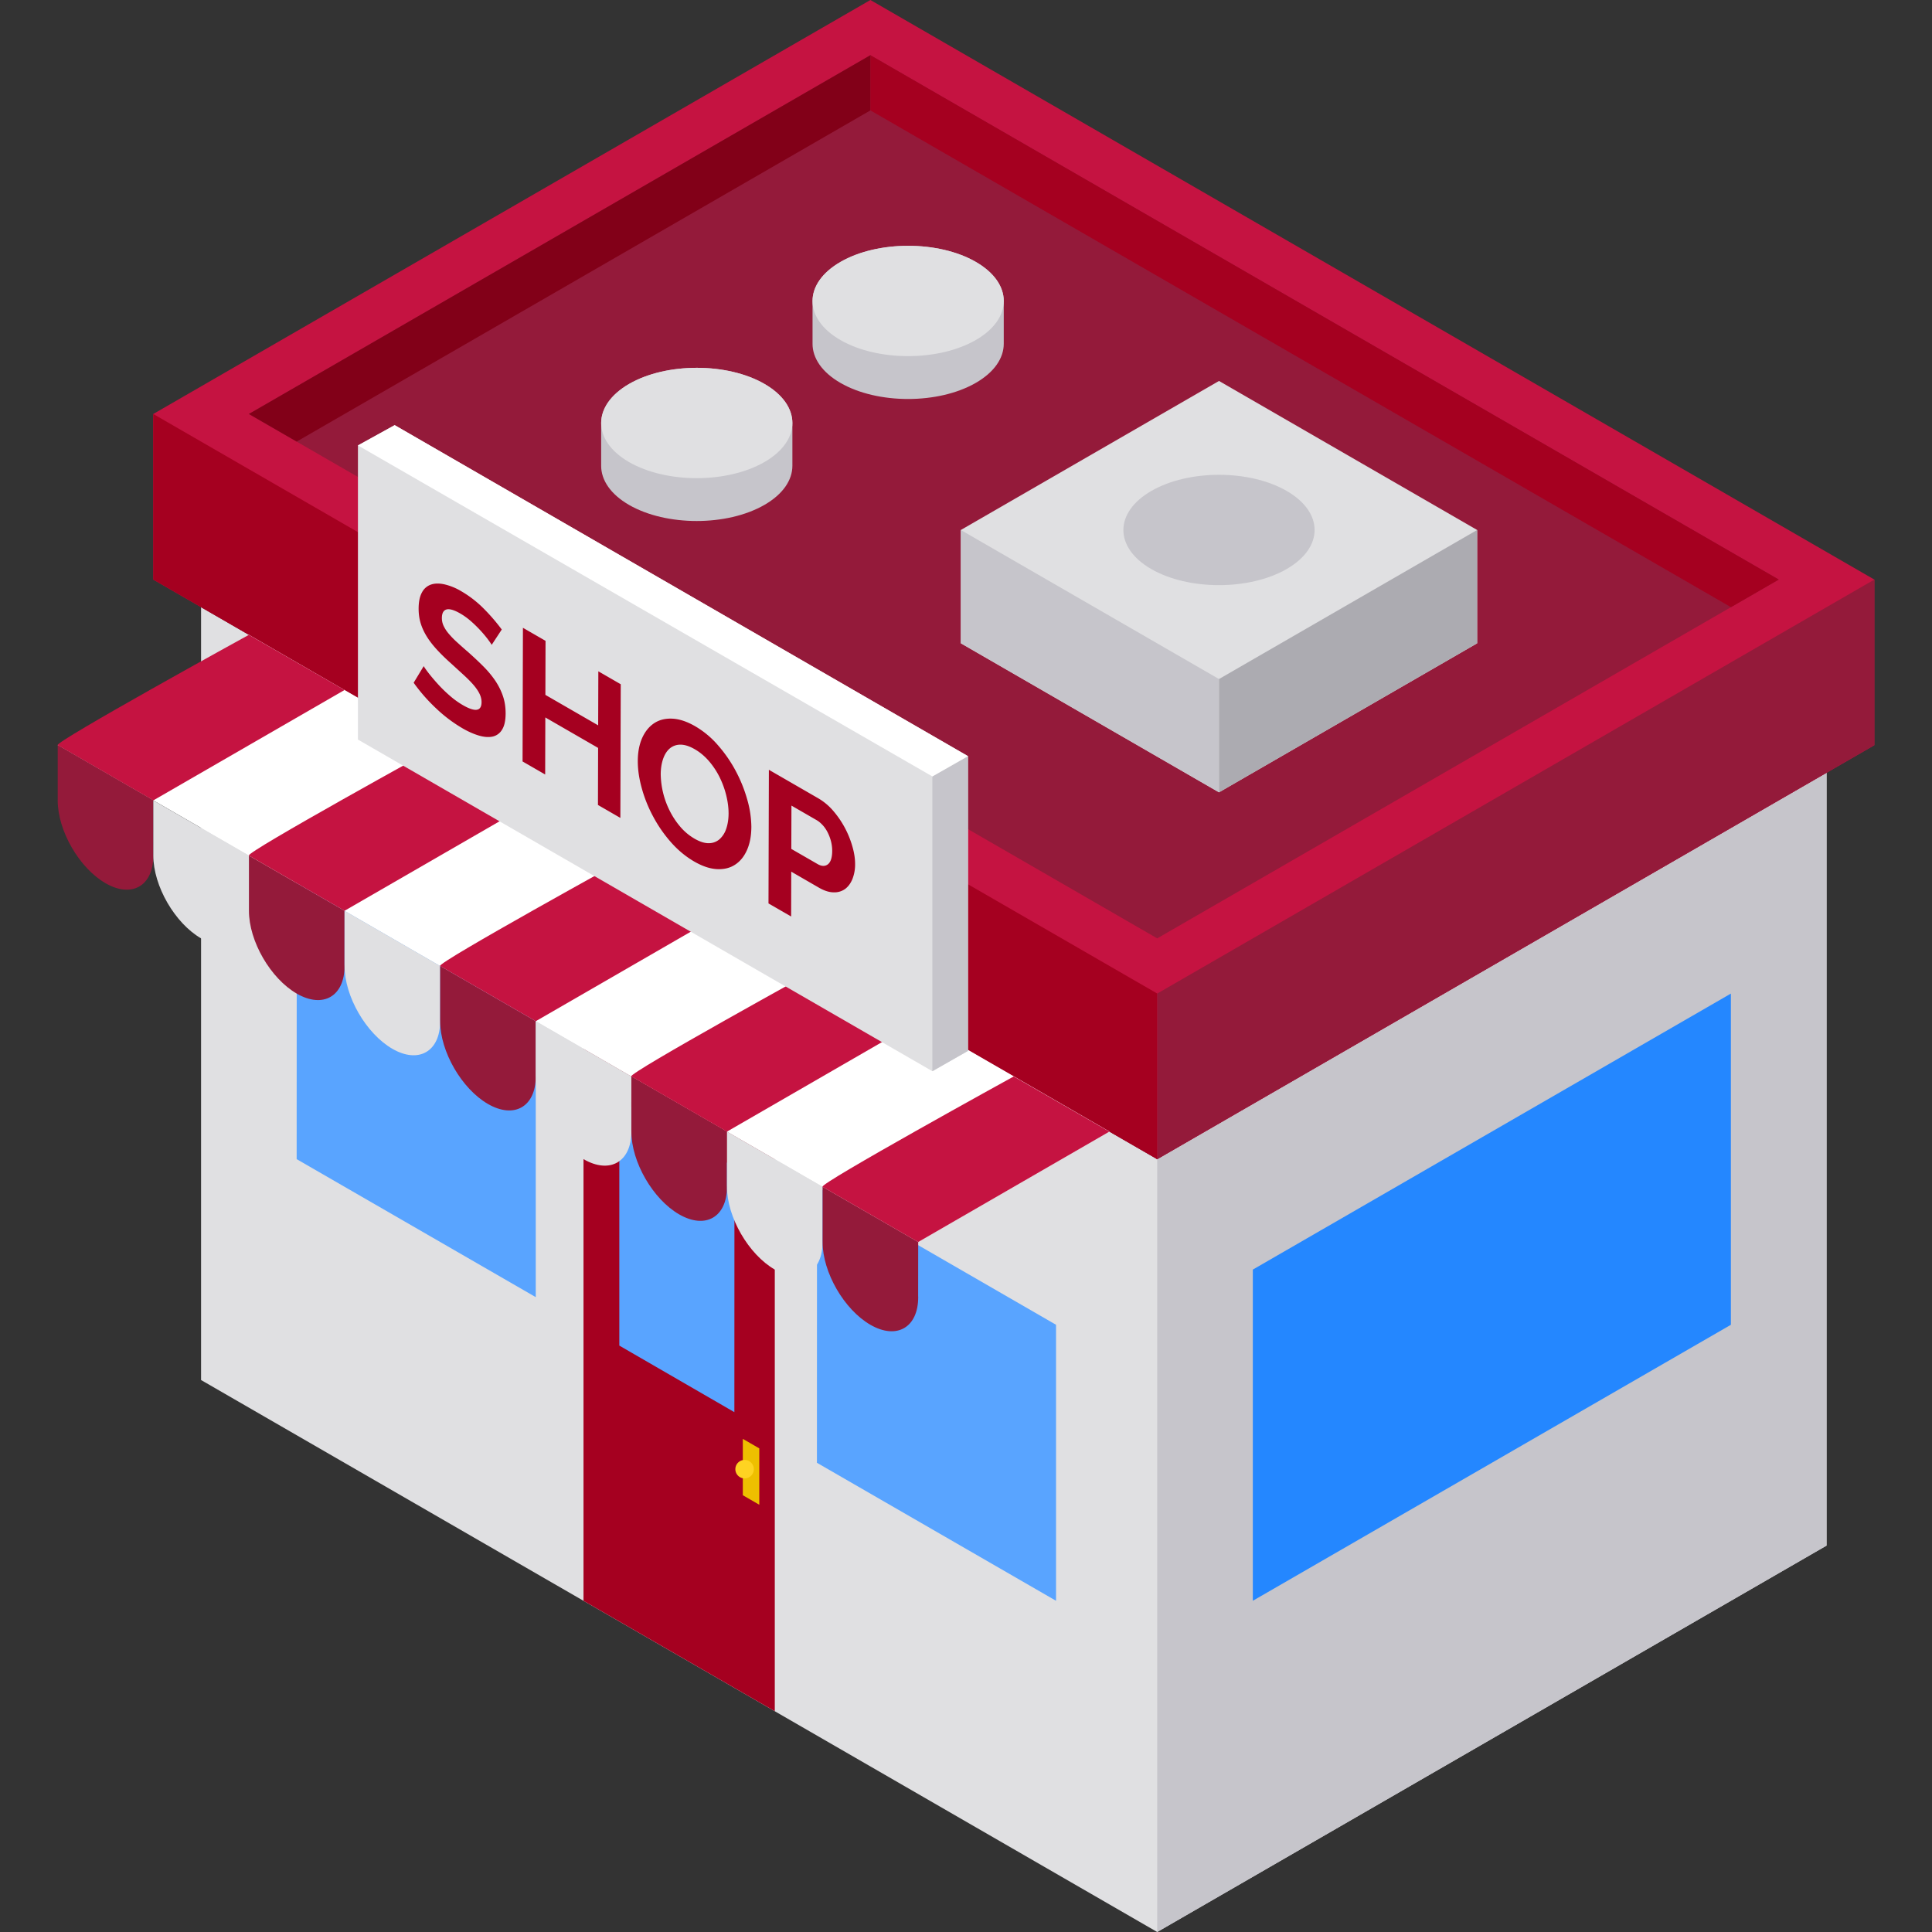 <svg width="100" height="100" fill="none" xmlns="http://www.w3.org/2000/svg"><rect width="100%" height="100%" fill="#333333" stroke="none"/><g clip-path="url(#clip0)"><path d="M10.407 31.43v40L59.897 100l34.645-20V40L59.898 60l-49.49-28.57z" fill="#E0E0E2"/><path d="M94.542 39.999v40l-34.644 20v-40l34.644-20z" fill="#C6C5CB"/><path d="M7.933 21.428L45.052 0l51.964 29.999v8.572L59.898 60 7.936 30.001l-.003-8.573z" fill="#C51341"/><path d="M7.933 21.428L7.936 30l51.962 29.998v-8.573L7.933 21.428z" fill="#A50020"/><path d="M59.898 60l37.119-21.43v-8.572l-37.12 21.429v8.572zM12.881 21.428l32.17-18.571 47.017 27.141-32.17 18.572L12.88 21.428z" fill="#941A3A"/><path d="M15.356 22.857L45.052 5.714V2.857l-32.17 18.571 2.474 1.429z" fill="#820018"/><path d="M45.052 5.714l44.542 25.713 2.474-1.429L45.052 2.857v2.857z" fill="#A50020"/><path d="M49.733 27.432l13.362-7.714 13.362 7.714v5.865L63.095 41.01l-13.362-7.714v-5.865z" fill="#E0E0E2"/><path d="M59.593 25.411c-1.927 1.112-1.929 2.932-.004 4.043 1.925 1.111 5.078 1.111 7.007 0 1.929-1.111 1.93-2.93.004-4.043-1.927-1.113-5.08-1.113-7.007 0zm-9.86 2.022v5.864l13.362 7.715v-5.865l-13.362-7.714z" fill="#C6C5CB"/><path d="M63.095 41.011l13.362-7.714v-5.865l-13.362 7.715v5.864z" fill="#ACABB1"/><path d="M41.014 24.112v-2.217c0-.733-.48-1.466-1.445-2.023-1.926-1.112-5.08-1.112-7.007 0-.963.557-1.445 1.29-1.446 2.023v2.217c-.001.733.48 1.466 1.442 2.022 1.925 1.111 5.078 1.111 7.007 0 .966-.556 1.448-1.289 1.449-2.022z" fill="#C6C5CB"/><path d="M32.563 19.872c-1.927 1.113-1.93 2.932-.005 4.044 1.925 1.111 5.078 1.111 7.008 0 1.929-1.112 1.93-2.931.004-4.044-1.928-1.112-5.08-1.112-7.007 0z" fill="#E0E0E2"/><path d="M51.954 17.795V15.58c.001-.733-.48-1.467-1.444-2.023-1.926-1.112-5.08-1.112-7.007 0-.963.556-1.446 1.29-1.446 2.023v2.216c-.001.733.48 1.466 1.442 2.022 1.925 1.112 5.078 1.112 7.007 0 .965-.555 1.448-1.288 1.448-2.022z" fill="#C6C5CB"/><path d="M43.503 13.557c-1.927 1.112-1.929 2.932-.004 4.043 1.925 1.111 5.078 1.111 7.007 0 1.93-1.111 1.931-2.93.004-4.043-1.927-1.112-5.08-1.113-7.007 0z" fill="#E0E0E2"/><path d="M15.36 45.71l-.005 14.287 12.376 7.143V52.854L15.36 45.71zm26.928 15.716l-.004 14.287 12.376 7.143V68.57l-12.372-7.144z" fill="#59A4FF"/><path d="M30.202 82.857V54.286L40.103 60v28.572l-9.9-5.715z" fill="#A50020"/><path d="M32.056 56.968v12.68l5.955 3.445.004-12.683-5.959-3.442z" fill="#59A4FF"/><path d="M38.448 74.476v2.917l.853.492v-2.917l-.853-.492z" fill="#EEBF00"/><path d="M38.54 76.522a.478.478 0 100-.956.478.478 0 000 .956z" fill="#FED322"/><path d="M64.846 65.714L89.59 51.428v17.143L64.846 82.856V65.714z" fill="#2487FF"/><path d="M12.882 32.859L2.988 38.57l44.538 25.714 9.9-5.715-44.544-25.711z" fill="#fff"/><path d="M7.937 41.429l-4.95-2.857v2.856c0 1.573 1.114 3.501 2.475 4.287 1.362.785 2.475.141 2.475-1.43l-.003-.073c.002-.665.003-2.783.003-2.783z" fill="#941A3A"/><path d="M12.886 44.286l-4.95-2.857v2.856c0 1.573 1.114 3.501 2.475 4.287 1.361.785 2.475.141 2.475-1.43l-.003-.073c.002-.665.003-2.783.003-2.783z" fill="#E0E0E2"/><path d="M17.834 47.143l-4.949-2.857v2.857c0 1.572 1.114 3.5 2.475 4.286 1.361.785 2.474.142 2.474-1.43l-.003-.073c.003-.665.003-2.783.003-2.783z" fill="#941A3A"/><path d="M22.783 50l-4.949-2.857V50c0 1.572 1.114 3.5 2.475 4.286 1.36.785 2.474.142 2.474-1.43l-.003-.073c.003-.665.003-2.783.003-2.783z" fill="#E0E0E2"/><path d="M27.731 52.858L22.782 50v2.856c0 1.572 1.114 3.5 2.475 4.286 1.361.785 2.474.142 2.474-1.43l-.003-.072c.003-.666.003-2.783.003-2.783z" fill="#941A3A"/><path d="M32.68 55.714l-4.949-2.858v2.857c0 1.572 1.113 3.5 2.475 4.286 1.36.785 2.474.142 2.474-1.43l-.003-.073c.003-.665.003-2.782.003-2.782z" fill="#E0E0E2"/><path d="M37.629 58.57l-4.95-2.856v2.856c0 1.573 1.114 3.501 2.475 4.286 1.361.786 2.475.142 2.475-1.43l-.003-.072c.002-.665.003-2.783.003-2.783z" fill="#941A3A"/><path d="M42.578 61.428l-4.95-2.857v2.856c0 1.573 1.114 3.501 2.475 4.286 1.362.786 2.475.142 2.475-1.43l-.003-.072c.002-.665.003-2.783.003-2.783z" fill="#E0E0E2"/><path d="M47.526 64.286l-4.949-2.857v2.856c0 1.573 1.114 3.501 2.475 4.286 1.36.786 2.474.142 2.474-1.43l-.003-.072c.003-.665.003-2.783.003-2.783z" fill="#941A3A"/><path d="M7.936 41.428l9.898-5.714-4.953-2.855s-10.13 5.576-9.894 5.712l4.95 2.857zm9.897 5.714l9.898-5.714-4.953-2.855s-10.13 5.575-9.894 5.712l4.95 2.857zm9.897 5.716l9.898-5.715-4.952-2.855S22.546 49.864 22.782 50l4.949 2.858zm9.898 5.714l9.897-5.715-4.952-2.855s-10.13 5.576-9.894 5.713l4.949 2.857zm9.897 5.715l9.897-5.715-4.952-2.855s-10.13 5.576-9.894 5.713l4.949 2.857z" fill="#C51341"/><path d="M18.527 23.055V38.28L48.26 55.446l1.843-1.05V39.138L20.429 22.006l-1.902 1.05z" fill="#E0E0E2"/><path d="M48.26 55.445l1.842-1.05V39.137l-1.843 1.05v15.258z" fill="#C6C5CB"/><path d="M18.527 23.055l1.901-1.05 29.674 17.133-1.843 1.05-29.732-17.133z" fill="#fff"/><path d="M22.313 30.256a.828.828 0 00-.473.41c-.115.207-.171.487-.172.837 0 .268.034.517.104.749.07.233.176.464.317.692.14.227.317.455.528.684.212.231.461.473.75.73l.643.588c.193.177.357.343.492.498.136.158.24.308.313.455.073.146.11.294.11.443-.002.475-.324.526-.97.154a4.283 4.283 0 01-.677-.49 7.072 7.072 0 01-.603-.587c-.18-.198-.336-.383-.47-.553-.132-.17-.224-.3-.274-.387l-.52.86a8.92 8.92 0 001.185 1.348 7.4 7.4 0 001.34 1.008c.292.17.574.294.842.375.27.08.508.099.715.056a.752.752 0 00.492-.356c.123-.193.185-.474.186-.843 0-.32-.044-.614-.134-.883-.09-.27-.218-.53-.383-.783-.168-.252-.37-.5-.61-.743s-.508-.494-.8-.755a26.117 26.117 0 01-.598-.53 4.512 4.512 0 01-.428-.442 1.833 1.833 0 01-.258-.397.947.947 0 01-.088-.408c.001-.246.08-.393.238-.44.16-.044.4.027.723.214.18.104.358.232.534.385a6.597 6.597 0 01.868.922c.104.139.175.242.215.31l.521-.793a9.796 9.796 0 00-.931-1.08 5.59 5.59 0 00-1.17-.905 3.052 3.052 0 00-.857-.351c-.266-.06-.499-.059-.7.008zm8.648 7.288l-2.732-1.577.008-2.797-1.17-.675-.019 6.918 1.17.675.008-2.953 2.732 1.577-.008 2.953 1.16.67.02-6.918-1.16-.67-.009 2.797zm7.129 2.376a7.038 7.038 0 00-.918-1.334 4.654 4.654 0 00-1.19-.996c-.424-.244-.818-.375-1.18-.392-.363-.018-.675.06-.94.233-.263.174-.47.428-.622.763-.15.337-.227.735-.228 1.197-.001.442.068.914.209 1.418a7 7 0 00.595 1.471c.255.477.563.917.92 1.322.36.406.759.737 1.2.992.425.245.817.374 1.181.392.36.017.673-.06.933-.232.263-.171.466-.423.615-.758.148-.335.223-.73.225-1.193a5.245 5.245 0 00-.21-1.408 7.341 7.341 0 00-.59-1.474zm-.496 2.96a1.256 1.256 0 01-.342.55.839.839 0 01-.553.213c-.218.007-.468-.07-.75-.233a2.835 2.835 0 01-.742-.623 4.067 4.067 0 01-.55-.836 4.368 4.368 0 01-.458-1.874c.001-.287.04-.544.117-.778.077-.23.189-.415.337-.547a.837.837 0 01.553-.208c.221-.005.472.073.755.236.272.157.516.362.734.614.217.253.4.528.55.83.148.3.264.614.344.94.081.328.122.641.122.94-.001.286-.04.545-.117.777zm6.524.928a4.856 4.856 0 00-1-1.85 3.025 3.025 0 00-.768-.64l-2.553-1.474-.02 6.918 1.172.676.006-2.32 1.426.824c.276.16.531.243.763.245a.952.952 0 00.596-.172c.163-.122.29-.293.382-.518a2.06 2.06 0 00.138-.774c0-.28-.045-.584-.142-.915zm-1.262.925c-.147.116-.326.114-.54-.01l-1.358-.783.007-2.242 1.306.754c.1.058.201.141.3.246.099.105.186.229.259.37.073.14.132.292.177.458.044.167.067.336.067.511 0 .345-.073.577-.218.696z" fill="#A50020"/></g><defs><clipPath id="clip0"><path fill="#fff" d="M0 0h100v100H0z"/></clipPath></defs></svg>